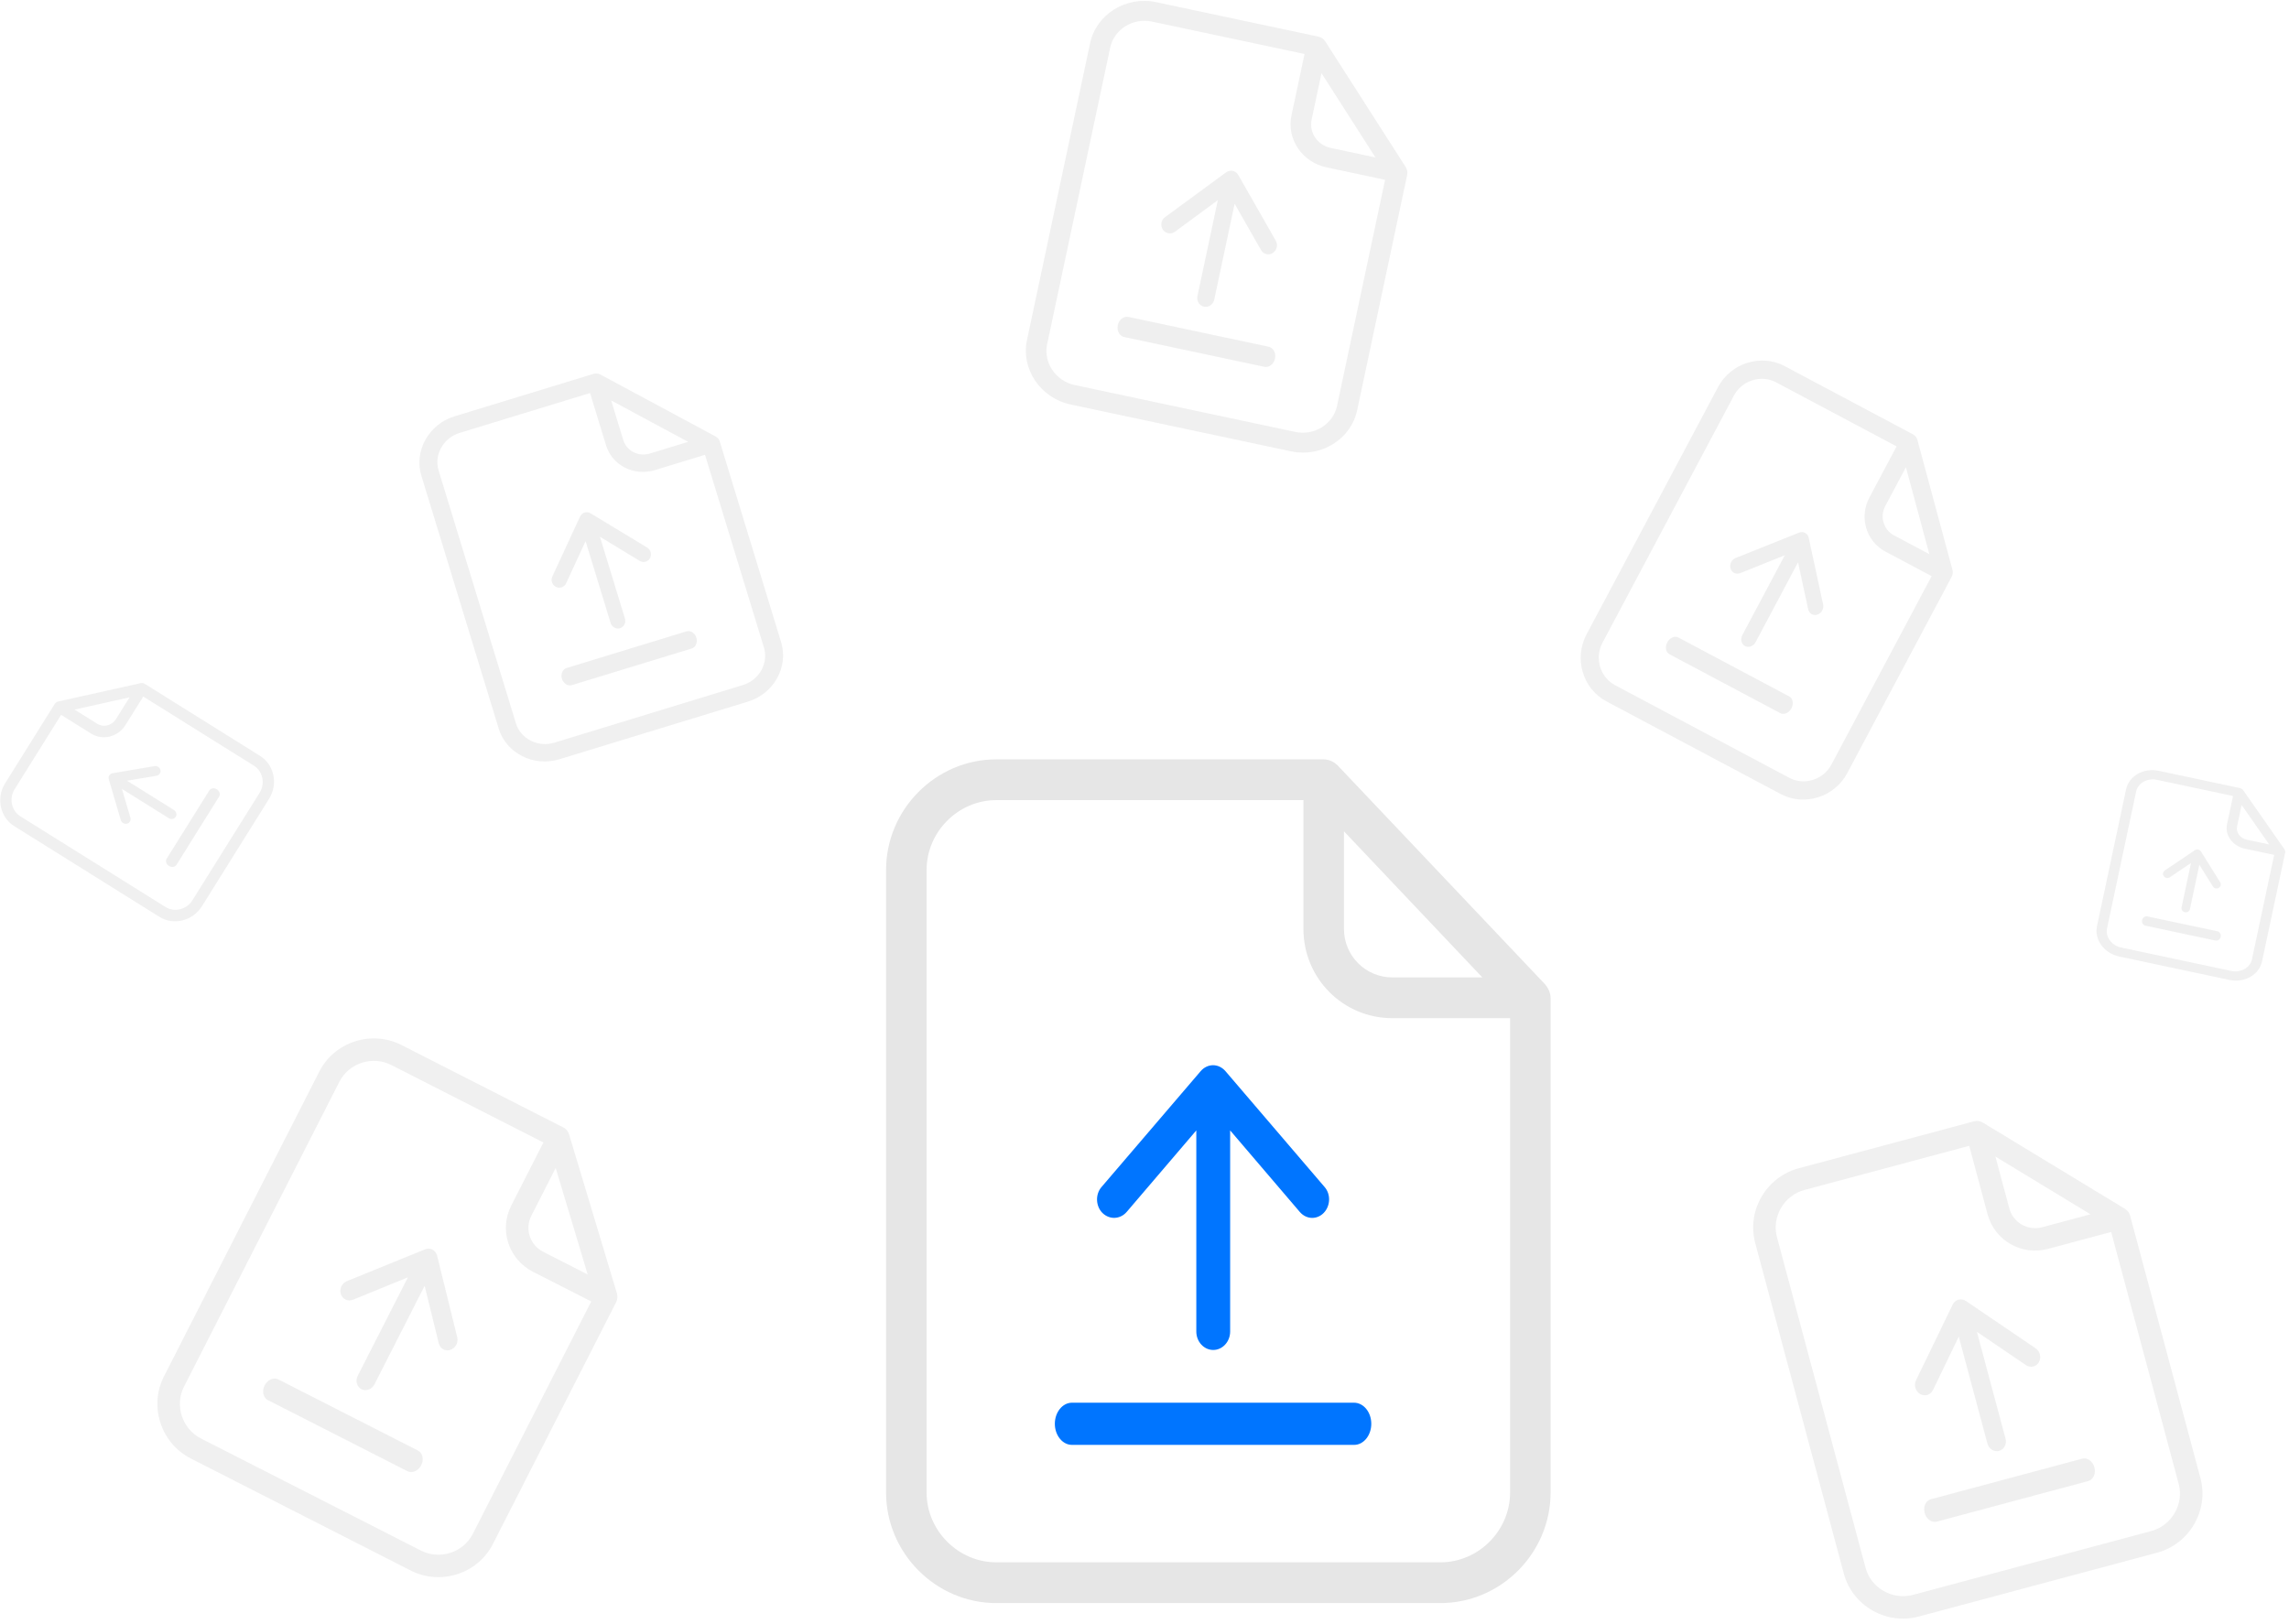 <?xml version="1.0" encoding="UTF-8"?>
<svg width="217px" height="154px" viewBox="0 0 217 154" version="1.1" xmlns="http://www.w3.org/2000/svg" xmlns:xlink="http://www.w3.org/1999/xlink">
    <!-- Generator: Sketch 63.1 (92452) - https://sketch.com -->
    <title>Group 2</title>
    <desc>Created with Sketch.</desc>
    <g id="UFE-Cards" stroke="none" stroke-width="1" fill="none" fill-rule="evenodd">
        <g id="Predare---Modal-State-4.1" transform="translate(-714, -367)">
            <g id="Modal" transform="translate(505, 329)">
                <g id="Group-2" transform="translate(207, 37)">
                    <g id="Icon" transform="translate(86, 73)" fill-rule="nonzero">
                        <path d="M42.852,0.618 C42.487,0.232 41.987,0 41.469,0 L10.449,0 C4.725,0 0,4.734 0,10.493 L0,69.507 C0,75.266 4.725,80 10.449,80 L52.551,80 C58.275,80 63,75.266 63,69.507 L63,22.647 C63,22.145 62.769,21.662 62.443,21.295 L42.852,0.618 Z M43.409,6.821 L56.527,20.676 L47.999,20.676 C45.464,20.676 43.409,18.628 43.409,16.077 L43.409,6.821 Z M52.551,76.135 L10.449,76.135 C6.857,76.135 3.841,73.14 3.841,69.507 L3.841,10.493 C3.841,6.879 6.838,3.865 10.449,3.865 L39.567,3.865 L39.567,16.077 C39.567,20.773 43.332,24.541 47.999,24.541 L59.159,24.541 L59.159,69.507 C59.159,73.14 56.162,76.135 52.551,76.135 Z" id="Shape" fill="#000000" opacity="0.1"></path>
                        <path d="M44.359,61 L17.624,61 C16.731,61 16,61.9 16,63 C16,64.1 16.731,65 17.624,65 L44.376,65 C45.269,65 46,64.1 46,63 C46,61.9 45.269,61 44.359,61 Z" id="Path" fill="#0075FF"></path>
                        <path d="M22.804,42.919 L29.412,35.182 L29.412,54.254 C29.412,55.214 30.134,56 31.016,56 C31.898,56 32.62,55.214 32.62,54.254 L32.62,35.182 L39.228,42.919 C39.548,43.286 39.966,43.478 40.399,43.478 C40.784,43.478 41.185,43.321 41.489,43.006 C42.131,42.343 42.179,41.242 41.57,40.544 L32.171,29.559 C31.866,29.21 31.449,29 31,29 C30.551,29 30.134,29.21 29.829,29.559 L20.43,40.544 C19.821,41.242 19.869,42.36 20.51,43.006 C21.184,43.67 22.194,43.618 22.804,42.919 Z" id="Path" fill="#0075FF"></path>
                    </g>
                    <g id="Decorations" opacity="0.6">
                        <g id="Icons-/-Upload" transform="translate(189.5, 130) rotate(-15) translate(-189.5, -130) translate(172, 108)">
                            <g id="Icon">
                                <path d="M23.806,0.34 C23.604,0.128 23.326,0 23.038,0 L5.805,0 C2.625,0 0,2.604 0,5.771 L0,38.229 C0,41.396 2.625,44 5.805,44 L29.195,44 C32.375,44 35,41.396 35,38.229 L35,12.456 C35,12.18 34.872,11.914 34.691,11.712 L23.806,0.34 Z M24.116,3.752 L31.404,11.372 L26.666,11.372 C25.258,11.372 24.116,10.245 24.116,8.842 L24.116,3.752 Z M29.195,41.874 L5.805,41.874 C3.81,41.874 2.134,40.227 2.134,38.229 L2.134,5.771 C2.134,3.784 3.799,2.126 5.805,2.126 L21.982,2.126 L21.982,8.842 C21.982,11.425 24.073,13.498 26.666,13.498 L32.866,13.498 L32.866,38.229 C32.866,40.227 31.201,41.874 29.195,41.874 Z" id="Shape" fill="#000000" fill-rule="nonzero" opacity="0.1"></path>
                                <path d="M24.644,33.55 L9.791,33.55 C9.295,33.55 8.889,34.045 8.889,34.65 C8.889,35.255 9.295,35.75 9.791,35.75 L24.653,35.75 C25.149,35.75 25.556,35.255 25.556,34.65 C25.556,34.045 25.149,33.55 24.644,33.55 Z" id="Path" fill="#E5E5E5" fill-rule="nonzero"></path>
                                <path d="M12.669,23.606 L16.34,19.35 L16.34,29.839 C16.34,30.368 16.741,30.8 17.231,30.8 C17.721,30.8 18.122,30.368 18.122,29.839 L18.122,19.35 L21.793,23.606 C21.971,23.807 22.203,23.913 22.444,23.913 C22.658,23.913 22.88,23.826 23.05,23.654 C23.406,23.289 23.433,22.683 23.094,22.299 L17.873,16.257 C17.703,16.065 17.472,15.95 17.222,15.95 C16.973,15.95 16.741,16.065 16.572,16.257 L11.35,22.299 C11.012,22.683 11.038,23.298 11.395,23.654 C11.769,24.019 12.33,23.99 12.669,23.606 Z" id="Path" fill="#E5E5E5" fill-rule="nonzero"></path>
                            </g>
                        </g>
                        <g id="Icons-/-Upload" transform="translate(171, 56) rotate(28) translate(-171, -56) translate(157, 38)">
                            <g id="Icon">
                                <path d="M19.045,0.278 C18.883,0.104 18.661,0 18.431,0 L4.644,0 C2.1,0 0,2.131 0,4.722 L0,31.278 C0,33.869 2.1,36 4.644,36 L23.356,36 C25.9,36 28,33.869 28,31.278 L28,10.191 C28,9.965 27.898,9.748 27.752,9.583 L19.045,0.278 Z M19.293,3.07 L25.123,9.304 L21.333,9.304 C20.206,9.304 19.293,8.383 19.293,7.235 L19.293,3.07 Z M23.356,34.261 L4.644,34.261 C3.048,34.261 1.707,32.913 1.707,31.278 L1.707,4.722 C1.707,3.096 3.039,1.739 4.644,1.739 L17.585,1.739 L17.585,7.235 C17.585,9.348 19.259,11.043 21.333,11.043 L26.293,11.043 L26.293,31.278 C26.293,32.913 24.961,34.261 23.356,34.261 Z" id="Shape" fill="#000000" fill-rule="nonzero" opacity="0.1"></path>
                                <path d="M19.715,27.45 L7.833,27.45 C7.436,27.45 7.111,27.855 7.111,28.35 C7.111,28.845 7.436,29.25 7.833,29.25 L19.723,29.25 C20.12,29.25 20.444,28.845 20.444,28.35 C20.444,27.855 20.12,27.45 19.715,27.45 Z" id="Path" fill="#E5E5E5" fill-rule="nonzero"></path>
                                <path d="M10.135,19.314 L13.072,15.832 L13.072,24.414 C13.072,24.846 13.393,25.2 13.785,25.2 C14.177,25.2 14.498,24.846 14.498,24.414 L14.498,15.832 L17.435,19.314 C17.577,19.478 17.763,19.565 17.955,19.565 C18.126,19.565 18.304,19.494 18.44,19.353 C18.725,19.054 18.746,18.559 18.475,18.245 L14.298,13.301 C14.163,13.144 13.977,13.05 13.778,13.05 C13.578,13.05 13.393,13.144 13.257,13.301 L9.08,18.245 C8.809,18.559 8.831,19.062 9.116,19.353 C9.415,19.652 9.864,19.628 10.135,19.314 Z" id="Path" fill="#E5E5E5" fill-rule="nonzero"></path>
                            </g>
                        </g>
                        <g id="Icons-/-Upload" transform="translate(40.5, 125) rotate(27) translate(-40.5, -125) translate(23, 103)">
                            <g id="Icon">
                                <path d="M23.806,0.34 C23.604,0.128 23.326,0 23.038,0 L5.805,0 C2.625,0 0,2.604 0,5.771 L0,38.229 C0,41.396 2.625,44 5.805,44 L29.195,44 C32.375,44 35,41.396 35,38.229 L35,12.456 C35,12.18 34.872,11.914 34.691,11.712 L23.806,0.34 Z M24.116,3.752 L31.404,11.372 L26.666,11.372 C25.258,11.372 24.116,10.245 24.116,8.842 L24.116,3.752 Z M29.195,41.874 L5.805,41.874 C3.81,41.874 2.134,40.227 2.134,38.229 L2.134,5.771 C2.134,3.784 3.799,2.126 5.805,2.126 L21.982,2.126 L21.982,8.842 C21.982,11.425 24.073,13.498 26.666,13.498 L32.866,13.498 L32.866,38.229 C32.866,40.227 31.201,41.874 29.195,41.874 Z" id="Shape" fill="#000000" fill-rule="nonzero" opacity="0.1"></path>
                                <path d="M24.644,33.55 L9.791,33.55 C9.295,33.55 8.889,34.045 8.889,34.65 C8.889,35.255 9.295,35.75 9.791,35.75 L24.653,35.75 C25.149,35.75 25.556,35.255 25.556,34.65 C25.556,34.045 25.149,33.55 24.644,33.55 Z" id="Path" fill="#E5E5E5" fill-rule="nonzero"></path>
                                <path d="M12.669,23.606 L16.34,19.35 L16.34,29.839 C16.34,30.368 16.741,30.8 17.231,30.8 C17.721,30.8 18.122,30.368 18.122,29.839 L18.122,19.35 L21.793,23.606 C21.971,23.807 22.203,23.913 22.444,23.913 C22.658,23.913 22.88,23.826 23.05,23.654 C23.406,23.289 23.433,22.683 23.094,22.299 L17.873,16.257 C17.703,16.065 17.472,15.95 17.222,15.95 C16.973,15.95 16.741,16.065 16.572,16.257 L11.35,22.299 C11.012,22.683 11.038,23.298 11.395,23.654 C11.769,24.019 12.33,23.99 12.669,23.606 Z" id="Path" fill="#E5E5E5" fill-rule="nonzero"></path>
                            </g>
                        </g>
                        <g id="Icons-/-Upload" transform="translate(15, 76) rotate(-58) translate(-15, -76) translate(6, 65)">
                            <g id="Icon">
                                <path d="M12.243,0.17 C12.139,0.064 11.996,0 11.848,0 L2.985,0 C1.35,0 0,1.302 0,2.885 L0,19.114 C0,20.698 1.35,22 2.985,22 L15.015,22 C16.65,22 18,20.698 18,19.114 L18,6.228 C18,6.09 17.934,5.957 17.841,5.856 L12.243,0.17 Z M12.402,1.876 L16.151,5.686 L13.714,5.686 C12.99,5.686 12.402,5.123 12.402,4.421 L12.402,1.876 Z M15.015,20.937 L2.985,20.937 C1.959,20.937 1.098,20.114 1.098,19.114 L1.098,2.885 C1.098,1.892 1.954,1.063 2.985,1.063 L11.305,1.063 L11.305,4.421 C11.305,5.712 12.381,6.749 13.714,6.749 L16.902,6.749 L16.902,19.114 C16.902,20.114 16.046,20.937 15.015,20.937 Z" id="Shape" fill="#000000" fill-rule="nonzero" opacity="0.1"></path>
                                <path d="M12.674,16.775 L5.036,16.775 C4.78,16.775 4.571,17.022 4.571,17.325 C4.571,17.627 4.78,17.875 5.036,17.875 L12.679,17.875 C12.934,17.875 13.143,17.627 13.143,17.325 C13.143,17.022 12.934,16.775 12.674,16.775 Z" id="Path" fill="#E5E5E5" fill-rule="nonzero"></path>
                                <path d="M6.515,11.803 L8.403,9.675 L8.403,14.92 C8.403,15.184 8.61,15.4 8.862,15.4 C9.114,15.4 9.32,15.184 9.32,14.92 L9.32,9.675 L11.208,11.803 C11.3,11.904 11.419,11.956 11.542,11.956 C11.652,11.956 11.767,11.913 11.854,11.827 C12.037,11.644 12.051,11.342 11.877,11.15 L9.192,8.129 C9.105,8.033 8.985,7.975 8.857,7.975 C8.729,7.975 8.61,8.033 8.523,8.129 L5.837,11.15 C5.663,11.342 5.677,11.649 5.86,11.827 C6.053,12.009 6.341,11.995 6.515,11.803 Z" id="Path" fill="#E5E5E5" fill-rule="nonzero"></path>
                            </g>
                        </g>
                        <g id="Icons-/-Upload" transform="translate(59, 54) rotate(-377) translate(-59, -54) translate(45, 37)">
                            <g id="Icon">
                                <path d="M19.045,0.263 C18.883,0.099 18.661,0 18.431,0 L4.644,0 C2.1,0 0,2.012 0,4.459 L0,29.54 C0,31.988 2.1,34 4.644,34 L23.356,34 C25.9,34 28,31.988 28,29.54 L28,9.625 C28,9.412 27.898,9.206 27.752,9.05 L19.045,0.263 Z M19.293,2.899 L25.123,8.787 L21.333,8.787 C20.206,8.787 19.293,7.917 19.293,6.833 L19.293,2.899 Z M23.356,32.357 L4.644,32.357 C3.048,32.357 1.707,31.085 1.707,29.54 L1.707,4.459 C1.707,2.924 3.039,1.643 4.644,1.643 L17.585,1.643 L17.585,6.833 C17.585,8.828 19.259,10.43 21.333,10.43 L26.293,10.43 L26.293,29.54 C26.293,31.085 24.961,32.357 23.356,32.357 Z" id="Shape" fill="#000000" fill-rule="nonzero" opacity="0.1"></path>
                                <path d="M19.715,25.925 L7.833,25.925 C7.436,25.925 7.111,26.307 7.111,26.775 C7.111,27.242 7.436,27.625 7.833,27.625 L19.723,27.625 C20.12,27.625 20.444,27.242 20.444,26.775 C20.444,26.307 20.12,25.925 19.715,25.925 Z" id="Path" fill="#E5E5E5" fill-rule="nonzero"></path>
                                <path d="M10.135,18.241 L13.072,14.952 L13.072,23.058 C13.072,23.466 13.393,23.8 13.785,23.8 C14.177,23.8 14.498,23.466 14.498,23.058 L14.498,14.952 L17.435,18.241 C17.577,18.396 17.763,18.478 17.955,18.478 C18.126,18.478 18.304,18.411 18.44,18.278 C18.725,17.996 18.746,17.528 18.475,17.231 L14.298,12.562 C14.163,12.414 13.977,12.325 13.778,12.325 C13.578,12.325 13.393,12.414 13.257,12.562 L9.08,17.231 C8.809,17.528 8.831,18.003 9.116,18.278 C9.415,18.56 9.864,18.537 10.135,18.241 Z" id="Path" fill="#E5E5E5" fill-rule="nonzero"></path>
                            </g>
                        </g>
                        <g id="Icons-/-Upload" transform="translate(118, 22.5) rotate(-348) translate(-118, -22.5) translate(102, 3)">
                            <g id="Icon">
                                <path d="M21.766,0.301 C21.581,0.113 21.327,0 21.064,0 L5.307,0 C2.4,0 0,2.308 0,5.115 L0,33.885 C0,36.692 2.4,39 5.307,39 L26.693,39 C29.6,39 32,36.692 32,33.885 L32,11.04 C32,10.796 31.883,10.56 31.717,10.381 L21.766,0.301 Z M22.049,3.325 L28.712,10.08 L24.381,10.08 C23.093,10.08 22.049,9.081 22.049,7.838 L22.049,3.325 Z M26.693,37.116 L5.307,37.116 C3.483,37.116 1.951,35.656 1.951,33.885 L1.951,5.115 C1.951,3.354 3.473,1.884 5.307,1.884 L20.098,1.884 L20.098,7.838 C20.098,10.127 22.01,11.964 24.381,11.964 L30.049,11.964 L30.049,33.885 C30.049,35.656 28.527,37.116 26.693,37.116 Z" id="Shape" fill="#000000" fill-rule="nonzero" opacity="0.1"></path>
                                <path d="M22.532,29.738 L8.952,29.738 C8.498,29.738 8.127,30.176 8.127,30.712 C8.127,31.249 8.498,31.688 8.952,31.688 L22.54,31.688 C22.994,31.688 23.365,31.249 23.365,30.712 C23.365,30.176 22.994,29.738 22.532,29.738 Z" id="Path" fill="#E5E5E5" fill-rule="nonzero"></path>
                                <path d="M11.583,20.923 L14.939,17.151 L14.939,26.449 C14.939,26.917 15.306,27.3 15.754,27.3 C16.202,27.3 16.569,26.917 16.569,26.449 L16.569,17.151 L19.925,20.923 C20.088,21.102 20.3,21.196 20.52,21.196 C20.715,21.196 20.919,21.119 21.074,20.966 C21.4,20.642 21.424,20.106 21.115,19.765 L16.341,14.41 C16.186,14.24 15.974,14.137 15.746,14.137 C15.518,14.137 15.306,14.24 15.151,14.41 L10.377,19.765 C10.068,20.106 10.092,20.65 10.418,20.966 C10.76,21.289 11.273,21.264 11.583,20.923 Z" id="Path" fill="#E5E5E5" fill-rule="nonzero"></path>
                            </g>
                        </g>
                        <g id="Icons-/-Upload" transform="translate(210, 84) rotate(-348) translate(-210, -84) translate(202, 75)">
                            <g id="Icon">
                                <path d="M10.883,0.139 C10.79,0.052 10.663,0 10.532,0 L2.654,0 C1.2,0 0,1.065 0,2.361 L0,15.639 C0,16.935 1.2,18 2.654,18 L13.346,18 C14.8,18 16,16.935 16,15.639 L16,5.096 C16,4.983 15.941,4.874 15.859,4.791 L10.883,0.139 Z M11.024,1.535 L14.356,4.652 L12.19,4.652 C11.546,4.652 11.024,4.191 11.024,3.617 L11.024,1.535 Z M13.346,17.13 L2.654,17.13 C1.742,17.13 0.976,16.457 0.976,15.639 L0.976,2.361 C0.976,1.548 1.737,0.87 2.654,0.87 L10.049,0.87 L10.049,3.617 C10.049,4.674 11.005,5.522 12.19,5.522 L15.024,5.522 L15.024,15.639 C15.024,16.457 14.263,17.13 13.346,17.13 Z" id="Shape" fill="#000000" fill-rule="nonzero" opacity="0.1"></path>
                                <path d="M11.266,13.725 L4.476,13.725 C4.249,13.725 4.063,13.927 4.063,14.175 C4.063,14.422 4.249,14.625 4.476,14.625 L11.27,14.625 C11.497,14.625 11.683,14.422 11.683,14.175 C11.683,13.927 11.497,13.725 11.266,13.725 Z" id="Path" fill="#E5E5E5" fill-rule="nonzero"></path>
                                <path d="M5.791,9.657 L7.47,7.916 L7.47,12.207 C7.47,12.423 7.653,12.6 7.877,12.6 C8.101,12.6 8.284,12.423 8.284,12.207 L8.284,7.916 L9.963,9.657 C10.044,9.739 10.15,9.783 10.26,9.783 C10.358,9.783 10.46,9.747 10.537,9.676 C10.7,9.527 10.712,9.28 10.557,9.122 L8.17,6.651 C8.093,6.572 7.987,6.525 7.873,6.525 C7.759,6.525 7.653,6.572 7.576,6.651 L5.189,9.122 C5.034,9.28 5.046,9.531 5.209,9.676 C5.38,9.826 5.637,9.814 5.791,9.657 Z" id="Path" fill="#E5E5E5" fill-rule="nonzero"></path>
                            </g>
                        </g>
                    </g>
                </g>
            </g>
        </g>
    </g>
</svg>